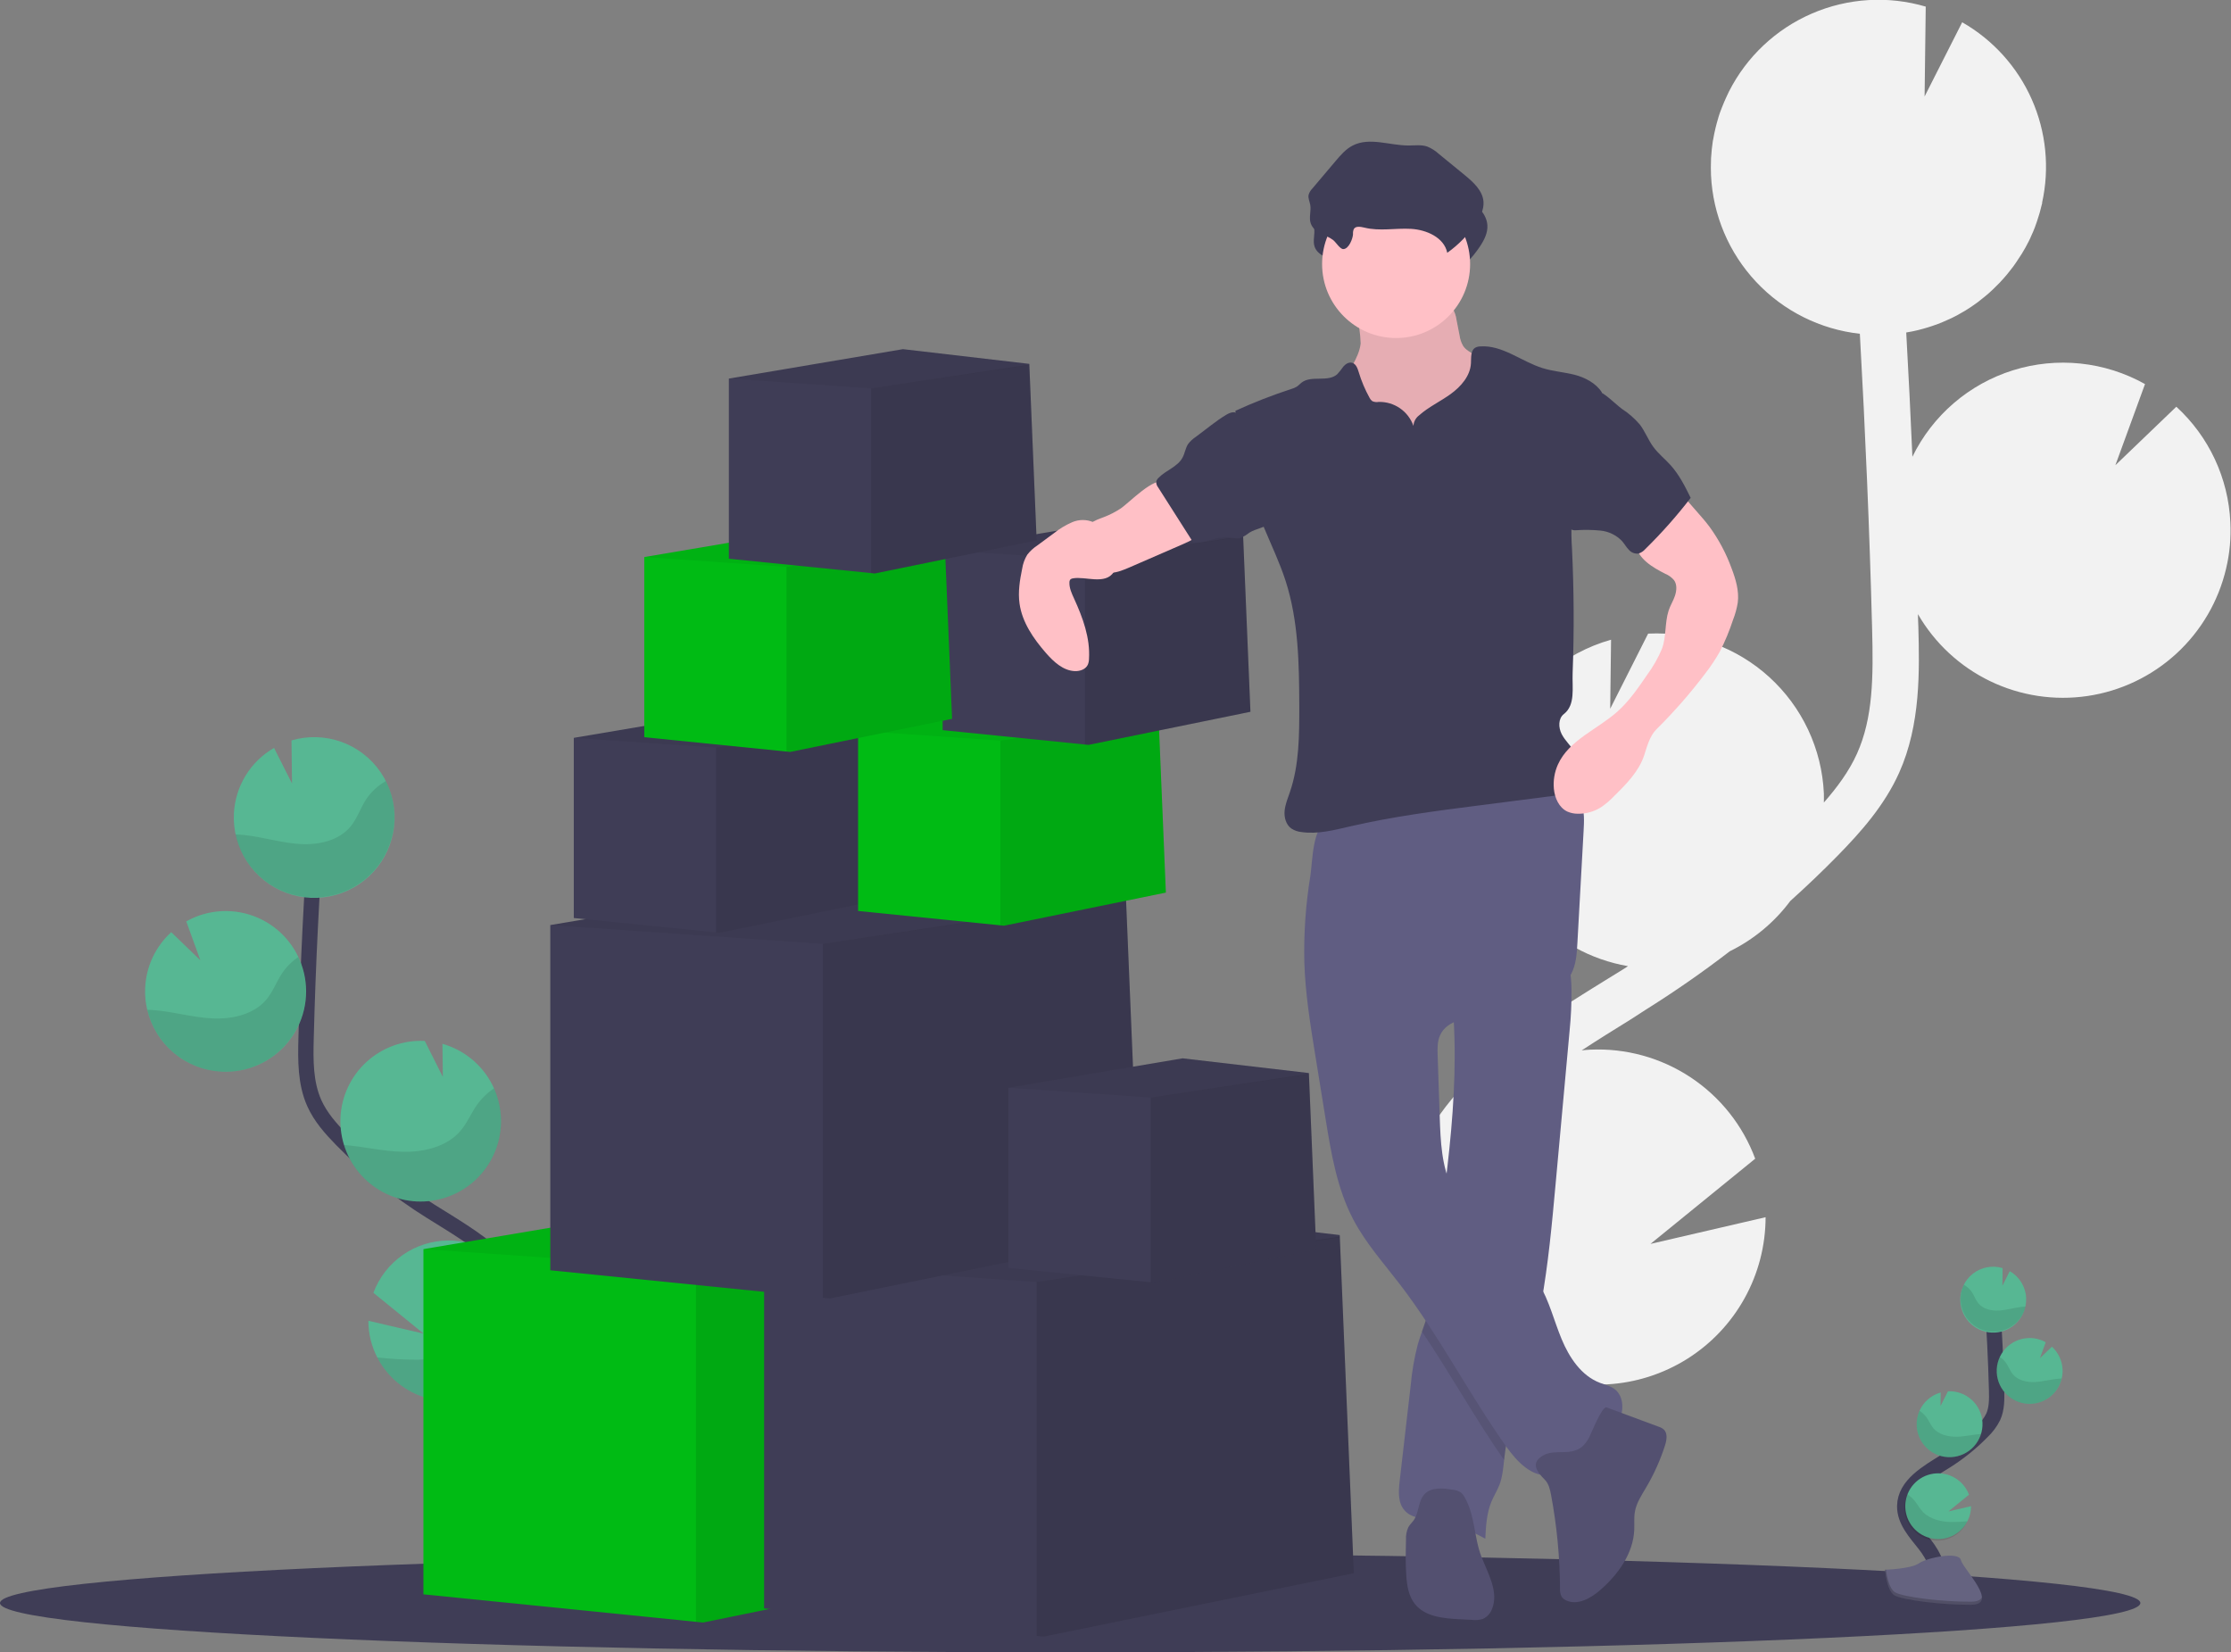 <svg width="582" height="431" viewBox="0 0 582 431" fill="none" xmlns="http://www.w3.org/2000/svg">
<rect x="0" y="0" width="582" height="431" fill="#808080" stroke="none"/>
<g clip-path="url(#clip0)">
<path d="M418.813 255.684L423.391 252.861C423.827 252.585 424.256 252.291 424.697 252.015C414.877 250.328 405.929 245.34 399.333 237.877C392.736 230.414 388.888 220.923 388.425 210.977C388.088 204.136 389.382 197.313 392.2 191.07C394.824 185.228 398.698 180.033 403.55 175.851C408.401 171.668 414.111 168.6 420.278 166.863L420.051 184.871L429.95 165.27C429.99 165.264 430.031 165.264 430.072 165.27C435.808 165.003 441.541 165.867 446.943 167.813C452.345 169.76 457.31 172.75 461.555 176.615C465.8 180.479 469.242 185.141 471.685 190.335C474.127 195.529 475.522 201.152 475.789 206.885C475.826 207.718 475.789 208.539 475.789 209.335C479.234 205.409 482.359 201.201 484.431 196.588C488.623 187.247 488.721 176.669 488.372 163.812C487.71 138.332 486.613 112.661 485.179 87.064C474.844 85.917 465.256 81.124 458.14 73.547C451.023 65.97 446.843 56.105 446.351 45.725C446.29 44.383 446.308 43.066 446.351 41.755C446.351 41.431 446.351 41.1 446.4 40.776C446.486 39.508 446.602 38.252 446.798 37.015C446.798 36.806 446.872 36.61 446.909 36.402C447.088 35.353 447.303 34.315 447.552 33.291C447.65 32.911 447.742 32.525 447.846 32.145C448.153 31.03 448.459 29.934 448.882 28.85C449.011 28.488 449.164 28.139 449.299 27.784C449.612 26.988 449.949 26.204 450.304 25.426C450.494 25.015 450.678 24.611 450.88 24.201C450.929 24.096 450.972 23.992 451.027 23.888C455.642 14.779 463.305 7.574 472.684 3.525C482.063 -0.523 492.565 -1.16 502.365 1.727L502.07 25.162L511.877 5.807C519.921 10.408 526.282 17.459 530.031 25.93C533.78 34.401 534.721 43.848 532.716 52.891H532.765C532.698 53.203 532.599 53.504 532.526 53.81C532.391 54.386 532.244 54.955 532.085 55.525C531.876 56.254 531.643 56.971 531.404 57.687C531.22 58.22 531.043 58.765 530.84 59.292C530.546 60.064 530.228 60.817 529.872 61.571C529.676 62.012 529.498 62.459 529.259 62.894C528.699 64.021 528.086 65.123 527.42 66.201C527.194 66.575 526.936 66.93 526.697 67.304C526.231 68.026 525.759 68.743 525.251 69.441C524.938 69.87 524.601 70.281 524.27 70.703C523.792 71.316 523.302 71.928 522.793 72.486C522.431 72.896 522.064 73.3 521.684 73.711C521.15 74.274 520.599 74.819 520.029 75.358C519.655 75.72 519.275 76.081 518.883 76.424C518.239 76.994 517.565 77.539 516.884 78.072C516.541 78.341 516.21 78.623 515.855 78.88C514.821 79.648 513.753 80.369 512.649 81.043C512.441 81.165 512.22 81.269 512.036 81.392C511.117 81.937 510.198 82.445 509.211 82.923C508.8 83.125 508.371 83.303 507.948 83.493C507.158 83.848 506.361 84.191 505.546 84.503C505.074 84.681 504.59 84.846 504.105 85.012C503.302 85.287 502.487 85.538 501.654 85.765C501.163 85.9 500.679 86.035 500.183 86.151C499.288 86.365 498.375 86.543 497.455 86.696C497.394 86.696 497.339 86.696 497.278 86.733C497.882 97.53 498.42 108.332 498.889 119.141C501.496 113.793 505.169 109.033 509.683 105.154C514.196 101.275 519.455 98.359 525.137 96.584C530.819 94.808 536.804 94.212 542.724 94.831C548.645 95.45 554.376 97.272 559.568 100.184L551.839 121.346L567.738 106.089C576.248 113.884 581.318 124.735 581.834 136.261C582.037 140.306 581.663 144.358 580.725 148.297C578.728 156.822 574.213 164.55 567.767 170.479C561.32 176.408 553.24 180.264 544.574 181.547C535.908 182.83 527.055 181.48 519.166 177.674C511.277 173.867 504.714 167.779 500.33 160.199C500.33 161.295 500.41 162.398 500.44 163.494C500.728 174.838 501.09 188.95 495.433 201.556C491.602 210.101 485.43 217.04 479.332 223.258C475.366 227.306 471.253 231.22 467.037 235.012C462.891 240.576 457.478 245.073 451.248 248.132C444.322 253.465 437.151 258.459 429.735 263.114L425.23 266.018C421.068 268.596 416.803 271.242 412.616 273.98C413.352 273.907 414.081 273.827 414.829 273.797C424.095 273.363 433.259 275.884 440.998 280.996C448.736 286.108 454.648 293.546 457.88 302.236L430.556 324.464L460.589 317.5C460.581 324.889 458.698 332.156 455.118 338.621C451.537 345.086 446.375 350.539 440.114 354.469C433.853 358.4 426.697 360.68 419.315 361.097C411.933 361.514 404.565 360.055 397.9 356.854C398.575 357.7 399.255 358.539 399.929 359.378C401.271 361.05 402.608 362.71 403.913 364.358C421.687 386.856 426.64 408.22 417.832 424.507L407.131 418.725C415.712 402.873 402.841 382.586 394.364 371.892C393.083 370.275 391.771 368.645 390.448 366.992C379.09 352.904 366.219 336.905 366.544 317.298C367.004 287.774 395.743 269.968 418.813 255.684Z" fill="#F2F2F2"/>
<path d="M279.18 431C433.367 431 558.36 425.241 558.36 418.137C558.36 411.033 433.367 405.274 279.18 405.274C124.993 405.274 0 411.033 0 418.137C0 425.241 124.993 431 279.18 431Z" fill="#3F3D56"/>
<path d="M504.724 413.341C506.563 409.966 504.479 405.832 502.101 402.818C499.723 399.804 496.824 396.693 496.885 392.84C496.971 387.327 502.824 384.075 507.507 381.153C510.975 378.983 514.174 376.411 517.038 373.49C518.24 372.367 519.234 371.04 519.974 369.57C520.936 367.414 520.911 364.964 520.85 362.6C520.646 354.735 520.258 346.878 519.686 339.03" stroke="#3F3D56" stroke-width="4" stroke-miterlimit="10"/>
<path d="M528.579 338.614C528.51 337.174 528.082 335.776 527.332 334.545C526.583 333.314 525.536 332.291 524.288 331.57L522.364 335.379L522.419 330.773C521.103 330.379 519.711 330.307 518.361 330.562C517.011 330.817 515.742 331.393 514.66 332.241C513.579 333.088 512.718 334.183 512.148 335.433C511.578 336.682 511.317 338.051 511.387 339.422C511.494 341.696 512.501 343.835 514.186 345.367C515.02 346.126 515.996 346.713 517.057 347.095C518.119 347.477 519.245 347.646 520.372 347.593C521.499 347.54 522.604 347.266 523.625 346.786C524.646 346.306 525.562 345.629 526.321 344.796C527.08 343.962 527.668 342.987 528.05 341.926C528.432 340.865 528.601 339.74 528.548 338.614H528.579Z" fill="#57B793"/>
<path d="M513.238 396.803C512.337 398.552 510.862 399.938 509.061 400.729C507.259 401.52 505.24 401.668 503.342 401.149C501.444 400.629 499.782 399.474 498.636 397.875C497.489 396.277 496.926 394.334 497.043 392.37C497.159 390.407 497.948 388.544 499.275 387.092C500.603 385.641 502.39 384.689 504.336 384.398C506.282 384.106 508.269 384.492 509.965 385.49C511.66 386.488 512.961 388.039 513.648 389.881L508.279 394.249L514.188 392.877C514.188 394.242 513.863 395.588 513.238 396.803Z" fill="#57B793"/>
<path d="M508.99 380.087C507.862 380.142 506.733 379.973 505.67 379.59C504.607 379.207 503.63 378.619 502.795 377.858C501.961 377.097 501.284 376.179 500.805 375.156C500.327 374.133 500.055 373.026 500.005 371.898C499.937 370.553 500.191 369.211 500.747 367.984C501.262 366.835 502.023 365.813 502.976 364.989C503.929 364.166 505.051 363.562 506.263 363.218L506.22 366.765L508.169 362.906C510.449 362.8 512.678 363.603 514.365 365.139C516.052 366.674 517.06 368.817 517.167 371.096C517.273 373.374 516.469 375.601 514.933 377.287C513.396 378.974 511.252 379.981 508.972 380.087H508.99Z" fill="#57B793"/>
<path d="M529.872 366.177C527.596 366.284 525.371 365.484 523.686 363.951C522.001 362.419 520.994 360.28 520.887 358.006C520.78 355.732 521.581 353.508 523.114 351.824C524.647 350.14 526.787 349.134 529.063 349.026C530.672 348.947 532.27 349.325 533.672 350.117L532.152 354.282L535.278 351.28C536.955 352.813 537.956 354.947 538.061 357.216C538.1 358.01 538.025 358.806 537.84 359.58C537.411 361.396 536.401 363.023 534.963 364.214C533.525 365.404 531.738 366.094 529.872 366.177Z" fill="#57B793"/>
<path opacity="0.1" d="M527.42 340.88C525.435 341.1 523.504 341.719 521.512 341.842C519.52 341.964 517.332 341.486 516.069 339.937C515.389 339.104 515.052 338.05 514.476 337.143C513.933 336.296 513.19 335.596 512.312 335.104C511.793 336.188 511.508 337.369 511.475 338.571C511.442 339.772 511.663 340.967 512.122 342.078C512.581 343.189 513.268 344.191 514.14 345.019C515.012 345.847 516.048 346.483 517.181 346.885C518.314 347.287 519.519 347.447 520.718 347.354C521.917 347.261 523.083 346.917 524.141 346.344C525.198 345.771 526.123 344.983 526.856 344.03C527.589 343.077 528.113 341.981 528.395 340.812C528.064 340.825 527.739 340.849 527.42 340.88Z" fill="black"/>
<path opacity="0.1" d="M529.872 366.177C528.389 366.252 526.911 365.941 525.584 365.275C524.256 364.608 523.125 363.608 522.3 362.374C521.476 361.139 520.986 359.711 520.879 358.231C520.772 356.75 521.051 355.267 521.69 353.927C522.373 354.387 522.96 354.976 523.418 355.66C524.031 356.585 524.399 357.651 525.122 358.502C526.458 360.076 528.75 360.591 530.828 360.493C532.906 360.395 534.904 359.813 536.957 359.623C537.239 359.623 537.533 359.574 537.822 359.568C537.396 361.383 536.389 363.011 534.955 364.204C533.52 365.396 531.736 366.089 529.872 366.177Z" fill="black"/>
<path opacity="0.1" d="M508.99 380.087C507.862 380.142 506.733 379.973 505.67 379.59C504.607 379.207 503.63 378.619 502.795 377.858C501.961 377.097 501.284 376.179 500.805 375.156C500.327 374.133 500.055 373.026 500.005 371.898C499.937 370.553 500.191 369.211 500.747 367.984C501.46 368.45 502.083 369.042 502.585 369.73C503.253 370.673 503.67 371.757 504.424 372.627C505.877 374.244 508.316 374.813 510.516 374.758C512.717 374.703 514.696 374.189 516.817 374.029C516.294 375.721 515.262 377.21 513.861 378.294C512.46 379.378 510.76 380.004 508.99 380.087Z" fill="black"/>
<path opacity="0.1" d="M513.238 396.803C512.775 397.832 512.114 398.76 511.292 399.534C510.47 400.308 509.504 400.912 508.449 401.313C507.393 401.714 506.269 401.903 505.141 401.869C504.012 401.836 502.901 401.581 501.871 401.118C500.841 400.656 499.913 399.995 499.139 399.174C498.364 398.353 497.759 397.387 497.358 396.332C496.957 395.277 496.768 394.154 496.802 393.026C496.835 391.898 497.091 390.788 497.553 389.759C498.26 390.228 498.895 390.795 499.441 391.443C500.256 392.442 500.796 393.569 501.746 394.506C503.505 396.227 506.343 396.956 508.868 397.005C510.327 397.024 511.786 396.957 513.238 396.803Z" fill="black"/>
<path d="M491.755 409.452C491.755 409.452 498.54 409.243 500.587 407.785C502.634 406.328 511.007 404.588 511.54 406.928C512.073 409.268 521.745 418.566 514.077 418.603C506.41 418.639 496.266 417.378 494.225 416.152C492.184 414.927 491.755 409.452 491.755 409.452Z" fill="#656380"/>
<path opacity="0.2" d="M514.212 417.788C506.551 417.849 496.401 416.563 494.36 415.338C492.809 414.395 492.184 410.995 491.982 409.427H491.755C491.755 409.427 492.184 414.897 494.207 416.165C496.229 417.433 506.392 418.664 514.059 418.615C516.272 418.615 517.038 417.806 516.995 416.643C516.707 417.335 515.861 417.776 514.212 417.788Z" fill="black"/>
<path d="M119.156 394.445C114.706 386.213 119.769 376.13 125.554 368.792C131.34 361.454 138.425 353.822 138.272 344.469C138.052 331.031 123.783 323.098 112.383 315.975C103.924 310.688 96.12 304.419 89.135 297.299C86.334 294.439 83.619 291.388 81.989 287.738C79.635 282.482 79.697 276.51 79.85 270.752C80.34 251.56 81.288 232.405 82.694 213.286" stroke="#3F3D56" stroke-width="4" stroke-miterlimit="10"/>
<path d="M61.015 212.238C61.183 208.732 62.23 205.324 64.059 202.328C65.888 199.331 68.441 196.841 71.484 195.088L76.178 204.367L76.037 193.134C80.303 191.878 84.857 192.009 89.043 193.508C93.228 195.008 96.829 197.798 99.325 201.476C101.82 205.153 103.082 209.529 102.927 213.97C102.772 218.411 101.209 222.688 98.463 226.183C95.717 229.678 91.931 232.211 87.651 233.415C83.371 234.62 78.818 234.434 74.651 232.884C70.484 231.334 66.917 228.501 64.466 224.793C62.015 221.086 60.807 216.696 61.015 212.257V212.238Z" fill="#57B793"/>
<path d="M98.415 354.074C100.523 358.18 103.93 361.476 108.105 363.449C112.281 365.421 116.991 365.961 121.505 364.983C126.018 364.005 130.083 361.565 133.066 358.042C136.049 354.518 137.785 350.109 138.003 345.498C138.149 342.6 137.683 339.703 136.636 336.997C135.104 333.026 132.4 329.616 128.883 327.219C125.366 324.822 121.202 323.551 116.944 323.575C112.687 323.6 108.538 324.919 105.049 327.357C101.559 329.794 98.895 333.236 97.41 337.223L110.507 347.869L96.098 344.518C96.092 347.843 96.887 351.12 98.415 354.074Z" fill="#57B793"/>
<path d="M108.767 313.39C113.909 313.625 118.958 311.962 122.952 308.718C126.947 305.473 129.608 300.874 130.43 295.796C131.251 290.718 130.175 285.515 127.407 281.178C124.639 276.842 120.371 273.674 115.417 272.278L115.527 280.908L110.808 271.518H110.753C105.196 271.259 99.763 273.217 95.651 276.96C91.538 280.704 89.082 285.927 88.823 291.48C88.564 297.033 90.522 302.462 94.268 306.572C98.014 310.682 103.241 313.137 108.797 313.396L108.767 313.39Z" fill="#57B793"/>
<path d="M57.859 279.536C61.105 279.694 64.344 279.096 67.32 277.788C70.296 276.481 72.927 274.5 75.005 272.003C77.084 269.505 78.553 266.559 79.296 263.397C80.04 260.234 80.038 256.943 79.291 253.781C78.544 250.62 77.071 247.675 74.99 245.18C72.909 242.684 70.276 240.707 67.299 239.403C64.321 238.099 61.082 237.504 57.835 237.666C54.589 237.828 51.424 238.741 48.591 240.335L52.269 250.484L44.675 243.152C42.645 244.998 40.999 247.227 39.832 249.709C38.664 252.192 37.998 254.88 37.872 257.62C37.774 259.559 37.954 261.502 38.405 263.39C39.447 267.83 41.911 271.81 45.422 274.724C48.933 277.638 53.3 279.327 57.859 279.536Z" fill="#57B793"/>
<path opacity="0.1" d="M63.834 217.825C68.677 218.357 73.384 219.858 78.238 220.158C83.092 220.458 88.43 219.301 91.501 215.528C93.156 213.494 93.984 210.921 95.381 208.704C96.705 206.638 98.52 204.932 100.664 203.737C101.999 206.393 102.754 209.302 102.878 212.272C103.002 215.242 102.492 218.204 101.383 220.962C100.274 223.72 98.591 226.211 96.445 228.269C94.299 230.327 91.739 231.905 88.936 232.899C86.133 233.893 83.151 234.28 80.187 234.034C77.223 233.788 74.345 232.915 71.744 231.473C69.144 230.03 66.88 228.051 65.103 225.668C63.326 223.284 62.077 220.55 61.438 217.647C62.253 217.684 63.05 217.739 63.834 217.825Z" fill="black"/>
<path opacity="0.1" d="M57.859 279.536C61.473 279.702 65.068 278.932 68.297 277.301C71.525 275.669 74.276 273.231 76.284 270.223C78.291 267.215 79.487 263.74 79.754 260.134C80.021 256.529 79.351 252.915 77.809 249.645C76.144 250.764 74.712 252.195 73.592 253.859C72.097 256.113 71.195 258.716 69.436 260.787C66.17 264.621 60.592 265.877 55.53 265.65C50.467 265.423 45.582 263.978 40.544 263.519C39.845 263.457 39.134 263.408 38.429 263.39C39.471 267.826 41.931 271.803 45.437 274.716C48.943 277.63 53.304 279.322 57.859 279.536Z" fill="black"/>
<path opacity="0.1" d="M108.767 313.39C112.346 313.558 115.908 312.807 119.113 311.208C122.319 309.609 125.061 307.216 127.078 304.257C129.096 301.299 130.321 297.872 130.636 294.306C130.952 290.74 130.348 287.152 128.882 283.885C127.156 285.031 125.654 286.485 124.451 288.173C122.821 290.469 121.803 293.116 119.897 295.235C116.361 299.173 110.416 300.564 105.053 300.435C99.861 300.325 94.86 299.051 89.699 298.653C90.977 302.77 93.493 306.393 96.905 309.03C100.316 311.667 104.458 313.189 108.767 313.39Z" fill="black"/>
<path opacity="0.1" d="M98.415 354.074C100.523 358.18 103.93 361.476 108.105 363.448C112.281 365.421 116.991 365.961 121.505 364.983C126.018 364.005 130.083 361.565 133.066 358.042C136.049 354.518 137.785 350.109 138.003 345.498C138.149 342.6 137.683 339.703 136.636 336.996C134.91 338.129 133.361 339.51 132.039 341.094C130.047 343.544 128.729 346.276 126.425 348.543C122.134 352.744 115.215 354.484 109.055 354.668C105.5 354.68 101.947 354.482 98.415 354.074Z" fill="black"/>
<path d="M264.299 406.683L183.395 423.221L181.556 423.037L110.458 415.871V325.83L197.492 311.13L260.621 318.48L260.64 318.878L260.646 319.074L264.299 406.683Z" fill="#00BB14"/>
<path opacity="0.1" d="M264.299 406.683L183.395 423.221L181.556 423.037V330.73L260.64 318.878L264.299 406.683Z" fill="black"/>
<path opacity="0.05" d="M260.646 319.074L260.621 319.093L181.556 330.73L110.458 325.83L197.492 311.13L260.621 318.48L260.64 318.878L260.646 319.074Z" fill="black"/>
<path d="M353.17 410.358L272.266 426.896L270.428 426.712L199.33 419.546V329.505L286.363 314.805L349.493 322.155L349.511 322.553L349.517 322.749L353.17 410.358Z" fill="#3F3D56"/>
<path opacity="0.1" d="M353.17 410.358L272.266 426.896L270.428 426.712V334.406L349.511 322.553L353.17 410.358Z" fill="black"/>
<path opacity="0.05" d="M349.518 322.749L349.493 322.768L270.428 334.406L199.33 329.505L286.363 314.805L349.493 322.155L349.511 322.553L349.518 322.749Z" fill="black"/>
<path d="M297.396 322.155L216.492 338.693L214.653 338.509L143.556 331.343V241.302L230.589 226.602L293.718 233.952L293.737 234.35L293.743 234.546L297.396 322.155Z" fill="#3F3D56"/>
<path opacity="0.1" d="M297.396 322.155L216.492 338.693L214.653 338.509V246.203L293.737 234.35L297.396 322.155Z" fill="black"/>
<path opacity="0.05" d="M293.743 234.546L293.718 234.565L214.653 246.203L143.556 241.302L230.589 226.602L293.718 233.952L293.737 234.35L293.743 234.546Z" fill="black"/>
<path d="M343.364 325.928L301.141 334.565L300.178 334.467L263.073 330.724V283.732L308.495 276.057L341.445 279.897L341.458 280.106V280.204L343.364 325.928Z" fill="#3F3D56"/>
<path opacity="0.1" d="M343.364 325.928L301.141 334.565L300.178 334.467V286.292L341.458 280.106L343.364 325.928Z" fill="black"/>
<path opacity="0.05" d="M341.458 280.204L341.445 280.216L300.178 286.292L263.073 283.732L308.495 276.057L341.445 279.897L341.458 280.106V280.204Z" fill="black"/>
<path d="M229.976 234.663L187.752 243.293L186.79 243.201L149.685 239.459V192.466L195.107 184.791L228.057 188.632L228.07 188.84V188.938L229.976 234.663Z" fill="#3F3D56"/>
<path opacity="0.1" d="M229.976 234.663L187.752 243.293L186.79 243.201V195.026L228.07 188.84L229.976 234.663Z" fill="black"/>
<path opacity="0.05" d="M228.07 188.938L228.057 188.95L186.79 195.027L149.685 192.466L195.107 184.791L228.057 188.632L228.07 188.84V188.938Z" fill="black"/>
<path d="M304.138 232.825L261.914 241.456L260.952 241.364L223.847 237.621V190.629L269.269 182.954L302.219 186.794L302.232 187.002V187.1L304.138 232.825Z" fill="#00BB14"/>
<path opacity="0.1" d="M304.138 232.825L261.914 241.456L260.952 241.364V193.189L302.232 187.002L304.138 232.825Z" fill="black"/>
<path opacity="0.05" d="M302.232 187.1L302.219 187.113L260.952 193.189L223.847 190.629L269.269 182.954L302.219 186.794L302.232 187.002V187.1Z" fill="black"/>
<path d="M326.202 185.661L283.979 194.292L283.017 194.2L245.911 190.457V143.465L291.334 135.79L324.284 139.63L324.296 139.838V139.936L326.202 185.661Z" fill="#3F3D56"/>
<path opacity="0.1" d="M326.202 185.661L283.979 194.291L283.017 194.2V146.025L324.296 139.838L326.202 185.661Z" fill="black"/>
<path opacity="0.05" d="M324.296 139.936L324.284 139.949L283.017 146.025L245.911 143.465L291.334 135.79L324.284 139.63L324.296 139.838V139.936Z" fill="black"/>
<path d="M354.96 89.593C354.513 93.575 351.473 96.784 350.345 100.619C348.653 106.407 351.571 112.624 355.591 117.157C358.832 120.758 362.755 123.681 367.134 125.757C371.512 127.832 376.26 129.019 381.101 129.248C382.523 129.37 383.955 129.214 385.317 128.789C386.531 128.295 387.624 127.547 388.523 126.596C391.539 123.564 393.163 119.368 393.806 115.135C394.45 110.903 394.205 106.597 393.953 102.328C393.953 101.444 393.791 100.568 393.475 99.743C393.065 98.958 392.5 98.264 391.814 97.703C389.64 95.707 387.245 93.966 384.674 92.515C383.571 91.903 382.388 91.29 381.683 90.23C381.199 89.386 380.885 88.457 380.757 87.492L379.967 83.474C379.827 82.316 379.431 81.203 378.808 80.216C377.417 78.341 374.751 78.084 372.416 77.992L363.835 77.655C361.169 77.551 357.663 76.785 355.058 77.312C352.607 77.796 353.434 80.038 353.875 82.072C354.514 84.531 354.877 87.054 354.96 89.593Z" fill="#FFC0C6"/>
<path opacity="0.1" d="M354.96 89.593C354.513 93.575 351.473 96.784 350.345 100.619C348.653 106.407 351.571 112.624 355.591 117.157C358.832 120.758 362.755 123.681 367.134 125.757C371.512 127.832 376.26 129.019 381.101 129.248C382.523 129.37 383.955 129.214 385.317 128.789C386.531 128.295 387.624 127.547 388.523 126.596C391.539 123.564 393.163 119.368 393.806 115.135C394.45 110.903 394.205 106.597 393.953 102.328C393.953 101.444 393.791 100.568 393.475 99.743C393.065 98.958 392.5 98.264 391.814 97.703C389.64 95.707 387.245 93.966 384.674 92.515C383.571 91.903 382.388 91.29 381.683 90.23C381.199 89.386 380.885 88.457 380.757 87.492L379.967 83.474C379.827 82.316 379.431 81.203 378.808 80.216C377.417 78.341 374.751 78.084 372.416 77.992L363.835 77.655C361.169 77.551 357.663 76.785 355.058 77.312C352.607 77.796 353.434 80.038 353.875 82.072C354.514 84.531 354.877 87.054 354.96 89.593Z" fill="black"/>
<path d="M409.454 268.915L405.813 308.802C404.863 319.264 403.895 329.769 402.031 340.096C401.419 343.655 400.634 347.195 399.739 350.705C397.251 360.45 393.641 369.975 392.476 379.965C392.439 380.253 392.409 380.577 392.378 380.841C392.139 383.046 391.931 385.275 391.152 387.333C390.539 388.859 389.675 390.249 389.044 391.756C387.818 394.769 387.622 398.102 387.469 401.366C383.051 398.874 378.212 397.213 373.194 396.466C370.743 396.105 368.076 395.854 366.452 394.016C364.613 392.019 364.828 388.963 365.134 386.28C366.099 377.95 367.059 369.623 368.015 361.301C368.334 357.72 368.949 354.172 369.854 350.692C370.185 349.535 370.583 348.396 370.988 347.256C371.545 345.688 372.109 344.12 372.532 342.509C373.119 339.921 373.524 337.295 373.746 334.651C374.733 326.271 375.922 317.91 376.964 309.537L377.019 309.096C378.582 296.405 379.771 283.652 379.427 270.869C379.378 268.976 379.299 267.083 379.176 265.185C379.005 262.434 378.753 260.977 381.015 259.255C383.534 257.357 386.85 256.027 389.73 254.784C391.281 254.11 408.357 248.046 408.731 249.382C409.523 252.218 409.935 255.147 409.956 258.092C409.991 261.706 409.823 265.319 409.454 268.915Z" fill="#605D82"/>
<path opacity="0.1" d="M402.032 340.096C401.419 343.655 400.634 347.195 399.739 350.705C397.251 360.45 393.641 369.975 392.476 379.965C392.439 380.253 392.409 380.577 392.378 380.841C384.766 369.975 378.355 358.288 370.926 347.305C371.484 345.737 372.048 344.169 372.471 342.558C373.08 339.955 373.506 337.313 373.746 334.651C374.733 326.271 375.922 317.91 376.964 309.537L377.019 309.096C377.449 310.873 378.065 312.6 378.857 314.247C383.847 324.379 395.7 329.499 401.498 339.195C401.69 339.498 401.868 339.798 402.032 340.096Z" fill="black"/>
<path d="M340.263 251.023C340.514 259.145 341.813 267.2 343.113 275.224L345.791 291.762C347.256 300.827 348.788 310.07 353.078 318.186C356.29 324.262 360.911 329.444 365.098 334.889C375.382 348.279 383.111 363.451 392.862 377.233C395.7 381.239 399.752 385.576 404.587 384.736C407.762 384.191 410.067 381.545 412.555 379.512C415.497 377.111 419.04 375.353 421.357 372.339C423.673 369.325 424.127 364.327 420.989 362.183C419.916 361.454 418.611 361.179 417.397 360.713C412.537 358.876 409.386 354.123 407.388 349.32C405.39 344.518 404.171 339.367 401.504 334.902C395.706 325.206 383.847 320.085 378.857 309.948C376.063 304.276 375.793 297.697 375.584 291.407L375.039 275.291C374.978 273.527 374.935 271.696 375.652 270.085C377.558 265.797 383.319 265.393 387.99 264.848C393.286 264.23 398.417 262.613 403.11 260.082C405.801 258.631 408.424 256.781 409.852 254.086C411.164 251.636 411.342 248.751 411.495 245.97L413.113 216.759C413.254 214.247 413.376 211.644 412.5 209.292C410.275 203.375 402.798 201.44 396.479 201.721C384.723 202.248 373.874 207.301 362.769 210.719C360.017 211.565 357.252 212.324 354.415 212.894C351.963 213.39 348.898 213.188 346.545 213.984C342.328 215.405 342.432 224.63 341.838 228.452C340.611 235.91 340.084 243.467 340.263 251.023Z" fill="#605D82"/>
<path d="M402.994 385.974C404.03 387.021 404.367 388.552 404.636 389.998C406.135 398.02 406.914 406.16 406.965 414.321C406.898 415.082 407.049 415.847 407.401 416.526C407.694 416.929 408.09 417.246 408.547 417.445C411.544 418.872 415.019 416.881 417.52 414.695C422.147 410.646 426.064 405.207 426.327 399.063C426.395 397.483 426.217 395.884 426.493 394.322C426.897 392.007 428.252 389.992 429.441 387.97C431.475 384.525 433.12 380.864 434.344 377.055C434.798 375.622 435.104 373.821 433.976 372.823C433.581 372.509 433.13 372.274 432.646 372.131L419.101 367.108C417.924 366.673 415.007 374.164 414.547 374.985C413.413 376.988 412.285 378.121 410.012 378.587C407.738 379.052 404.931 378.378 402.761 379.536C399.083 381.49 400.916 383.885 402.994 385.974Z" fill="#535070"/>
<path d="M382.106 390.598C381.855 390.098 381.504 389.654 381.076 389.293C380.45 388.895 379.738 388.654 378.998 388.589C376.424 388.148 373.372 387.86 371.588 389.777C369.921 391.572 370.209 394.494 368.818 396.515C368.377 397.128 367.776 397.679 367.396 398.353C366.924 399.384 366.713 400.516 366.783 401.648C366.71 404.766 366.636 407.896 366.857 411.007C367.034 413.617 367.47 416.355 369.106 418.4C371.729 421.684 376.461 422.155 380.653 422.363L384.055 422.541C384.99 422.65 385.938 422.563 386.837 422.284C387.395 422.028 387.895 421.662 388.308 421.208C388.721 420.755 389.038 420.223 389.24 419.644C391.011 415.246 388.21 410.511 386.482 406.101C384.49 401.023 384.846 395.394 382.106 390.598Z" fill="#535070"/>
<path d="M353.979 67.144C353.936 66.699 354.001 66.249 354.169 65.834C354.666 64.958 355.965 65.221 356.946 65.442C360.887 66.434 365.042 65.534 369.106 65.766C373.17 65.999 377.742 68.026 378.557 72.008C381.505 69.923 384.046 67.315 386.053 64.315C387.181 62.63 388.161 60.701 388.008 58.679C387.787 55.764 385.342 53.583 383.105 51.733L376.363 46.221C375.475 45.407 374.45 44.756 373.335 44.297C371.778 43.765 370.074 44.022 368.432 44.022C363.529 44.022 358.27 41.786 353.9 44.022C352.061 44.959 350.694 46.57 349.37 48.138L343.346 55.268C342.889 55.722 342.556 56.285 342.377 56.903C342.205 57.773 342.653 58.63 342.812 59.506C343.094 61.099 342.408 62.802 342.935 64.333C343.811 66.869 346.9 67.23 348.788 68.688C349.487 69.227 350.59 71.071 351.43 71.046C352.907 71.016 353.937 68.32 353.979 67.144Z" fill="#3F3D56"/>
<path d="M364.203 88.172C374.866 88.172 383.509 79.534 383.509 68.878C383.509 58.222 374.866 49.584 364.203 49.584C353.54 49.584 344.896 58.222 344.896 68.878C344.896 79.534 353.54 88.172 364.203 88.172Z" fill="#FFC0C6"/>
<path d="M368.726 111.099C368.072 109.229 366.84 107.615 365.209 106.49C363.577 105.365 361.63 104.786 359.649 104.839C359.08 104.947 358.492 104.872 357.969 104.625C357.673 104.398 357.436 104.104 357.277 103.767C356.106 101.655 355.163 99.426 354.464 97.115C354.157 96.092 353.734 94.885 352.698 94.622C351.865 94.408 351.013 94.947 350.455 95.602C349.961 96.305 349.425 96.978 348.849 97.617C346.398 99.786 342.107 97.807 339.539 99.798C339.116 100.123 338.767 100.539 338.313 100.839C337.872 101.108 337.396 101.314 336.898 101.452C331.913 103.073 327.026 104.981 322.261 107.167C323.978 117.481 325.73 127.992 329.751 137.639C331.663 142.233 333.827 146.735 335.359 151.47C338.755 161.963 338.902 173.19 338.945 184.222C338.945 191.768 338.945 199.473 336.493 206.615C335.941 208.232 335.267 209.837 335.114 211.516C334.961 213.194 335.463 215.093 336.842 216.097C337.641 216.623 338.556 216.945 339.509 217.034C343.744 217.647 348.01 216.532 352.177 215.564C363.351 212.979 374.751 211.497 386.12 210.052L405.182 207.602C406.549 207.506 407.887 207.159 409.129 206.579C412.616 204.674 412.947 199.431 410.778 196.098C409.742 194.5 408.277 193.189 407.401 191.498C406.524 189.808 406.457 187.431 407.958 186.261C411.023 183.872 410.104 179.444 410.251 175.573C410.659 164.743 410.604 153.922 410.085 143.109C409.929 140.867 409.892 138.618 409.975 136.372C410.189 132.562 411.133 128.831 412.077 125.126L417.869 102.34C416.355 99.951 413.456 98.432 410.716 97.746C407.977 97.06 405.114 96.858 402.412 96.019C396.895 94.304 391.943 89.955 386.163 90.359C385.725 90.367 385.294 90.471 384.901 90.665C383.601 91.406 383.804 93.281 383.724 94.775C383.54 98.089 381.101 100.851 378.416 102.793C375.732 104.735 372.655 106.144 370.185 108.355C369.756 108.678 369.403 109.091 369.151 109.565C368.899 110.039 368.754 110.563 368.726 111.099Z" fill="#3F3D56"/>
<path d="M292.229 132.715C290.95 133.546 289.591 134.245 288.171 134.804C286.823 135.336 285.383 135.759 284.279 136.69C283.733 137.164 283.275 137.73 282.925 138.362C282.272 139.521 281.942 140.833 281.969 142.162C281.996 143.491 282.38 144.789 283.079 145.919C283.779 147.05 284.77 147.972 285.948 148.59C287.126 149.207 288.449 149.498 289.777 149.431C291.549 149.339 293.222 148.622 294.846 147.918L308.465 141.995C310.769 140.996 313.258 139.832 314.349 137.566C314.474 137.354 314.521 137.105 314.484 136.862C314.378 136.595 314.177 136.376 313.92 136.249C310.851 134.254 308.166 131.722 305.995 128.776C305.437 128.017 304.769 126.228 303.96 125.769C301.079 124.17 294.54 131.22 292.229 132.715Z" fill="#FFC0C6"/>
<path d="M437.807 127.906L442.827 133.64C443.905 134.865 444.984 136.09 445.965 137.413C448.378 140.734 450.313 144.377 451.714 148.236C452.805 151.097 453.712 154.147 453.332 157.185C453.077 158.743 452.656 160.268 452.076 161.736C451.156 164.558 450.014 167.302 448.662 169.944C447.532 171.948 446.256 173.867 444.843 175.683C440.955 180.832 436.701 185.693 432.113 190.23C430.397 191.927 429.661 194.677 428.932 196.968C427.553 201.201 424.274 204.502 421.105 207.626C420.086 208.703 418.958 209.672 417.74 210.517C415.916 211.694 413.782 212.299 411.611 212.257C410.664 212.262 409.726 212.068 408.859 211.687C406.69 210.658 405.586 208.153 405.36 205.764C405.159 203.593 405.522 201.408 406.414 199.418C409.294 193.042 416.692 190.279 421.92 185.624C424.985 182.899 427.332 179.468 429.649 176.081C431.218 173.964 432.529 171.667 433.553 169.239C434.718 166.122 434.264 162.434 435.288 159.274C435.717 157.932 436.514 156.726 436.949 155.396C437.384 154.067 437.531 152.493 436.716 151.348C436.105 150.615 435.325 150.043 434.442 149.682C431.102 147.991 427.363 145.81 426.726 142.117C426.47 140.072 427.005 138.006 428.221 136.341C429.43 134.697 430.846 133.215 432.432 131.931C433.884 130.62 436.342 129.168 437.807 127.906Z" fill="#FFC0C6"/>
<path d="M289.005 140.714C288.122 138.926 287.013 137.1 285.223 136.212C284.352 135.837 283.414 135.643 282.465 135.643C281.517 135.643 280.578 135.837 279.707 136.212C277.973 136.962 276.348 137.942 274.877 139.128L270.55 142.319C269.569 142.962 268.702 143.763 267.982 144.69C267.296 145.813 266.842 147.063 266.646 148.365C266.033 151.348 265.537 154.416 265.966 157.436C266.652 162.336 269.594 166.575 272.83 170.299C274.853 172.614 277.354 174.954 280.43 175.058C281.76 175.101 283.237 174.574 283.789 173.368C283.981 172.888 284.083 172.377 284.089 171.861C284.42 166.422 282.471 161.111 280.204 156.156C279.591 154.808 278.929 153.412 278.978 151.936C278.959 151.685 279.024 151.435 279.162 151.225C279.356 151.021 279.617 150.893 279.897 150.864C283.005 150.251 288.361 152.665 290.537 149.216C291.947 146.938 290.01 142.742 289.005 140.714Z" fill="#FFC0C6"/>
<path d="M352.962 61.074C352.924 60.628 352.991 60.179 353.158 59.764C353.655 58.882 354.954 59.151 355.935 59.372C359.876 60.364 364.031 59.464 368.095 59.696C372.158 59.929 376.724 61.956 377.546 65.938C380.491 63.849 383.031 61.242 385.042 58.245C386.169 56.554 387.15 54.625 386.997 52.603C386.776 49.688 384.325 47.507 382.094 45.663L375.352 40.151C374.466 39.337 373.443 38.685 372.33 38.227C370.767 37.694 369.069 37.952 367.427 37.952C362.523 37.952 357.265 35.716 352.895 37.952C351.056 38.889 349.689 40.5 348.365 42.068L342.334 49.198C341.881 49.653 341.55 50.216 341.372 50.833C341.2 51.703 341.648 52.56 341.807 53.436C342.089 55.029 341.403 56.732 341.93 58.257C342.806 60.799 345.895 61.16 347.783 62.618C348.482 63.157 349.585 65.001 350.425 64.976C351.877 64.945 352.907 62.251 352.962 61.074Z" fill="#3F3D56"/>
<path d="M311.958 113.947C311.18 114.452 310.496 115.088 309.936 115.828C309.231 116.9 309.084 118.278 308.477 119.38C307.178 121.794 304.132 122.657 302.238 124.636C301.931 124.906 301.716 125.266 301.625 125.665C301.613 126.203 301.793 126.729 302.133 127.147L311.29 141.529C314.355 141.798 317.26 139.887 320.312 140.145C321.446 140.237 322.617 140.629 323.708 140.292C324.488 139.945 325.219 139.498 325.884 138.962C327.722 137.811 330.125 137.676 331.651 136.163C333.177 134.65 333.306 132.427 333.288 130.363C333.315 128.571 333.132 126.783 332.742 125.034C331.394 119.521 327.171 115.27 324.523 110.382C323.23 108 322.531 106.609 319.804 108.245C317.076 109.88 314.539 112.061 311.958 113.947Z" fill="#3F3D56"/>
<path d="M423.146 106.677C424.867 107.793 426.419 109.151 427.755 110.707C429.147 112.502 429.937 114.707 431.28 116.544C432.622 118.382 434.344 119.705 435.815 121.346C438.052 123.833 439.566 126.859 441.049 129.867C437.418 134.588 433.462 139.05 429.208 143.22C428.733 143.777 428.108 144.186 427.406 144.396C426.93 144.447 426.449 144.379 426.006 144.198C425.564 144.017 425.172 143.73 424.868 143.36C424.207 142.674 423.741 141.817 423.109 141.1C421.622 139.567 419.64 138.61 417.514 138.399C415.405 138.194 413.283 138.163 411.17 138.307C410.706 138.362 410.236 138.283 409.815 138.08C409.502 137.866 409.249 137.575 409.08 137.235C406.628 133.021 407.394 127.729 408.271 122.914L410.275 111.889C410.568 109.784 411.13 107.725 411.948 105.764C412.708 104.141 414.4 101.384 416.496 101.874C418.592 102.364 421.375 105.403 423.146 106.677Z" fill="#3F3D56"/>
<path d="M248.363 187.499L206.14 196.129L205.177 196.037L168.072 192.295V145.302L213.495 137.627L246.445 141.468L246.457 141.676V141.774L248.363 187.499Z" fill="#00BB14"/>
<path opacity="0.1" d="M248.363 187.499L206.14 196.129L205.177 196.037V147.862L246.457 141.676L248.363 187.499Z" fill="black"/>
<path opacity="0.05" d="M246.457 141.774L246.445 141.786L205.177 147.862L168.072 145.302L213.495 137.627L246.445 141.468L246.457 141.676V141.774Z" fill="black"/>
<path d="M270.428 140.947L228.204 149.584L227.242 149.486L190.137 145.743V98.751L235.559 91.076L268.509 94.916L268.522 95.124V95.222L270.428 140.947Z" fill="#3F3D56"/>
<path opacity="0.1" d="M270.428 140.947L228.204 149.584L227.242 149.486V101.311L268.522 95.124L270.428 140.947Z" fill="black"/>
<path opacity="0.05" d="M268.522 95.222L268.509 95.235L227.242 101.311L190.137 98.751L235.559 91.076L268.509 94.916L268.522 95.124V95.222Z" fill="black"/>
</g>
<defs>
<clipPath id="clip0">
<rect width="582" height="431" fill="white"/>
</clipPath>
</defs>
</svg>
